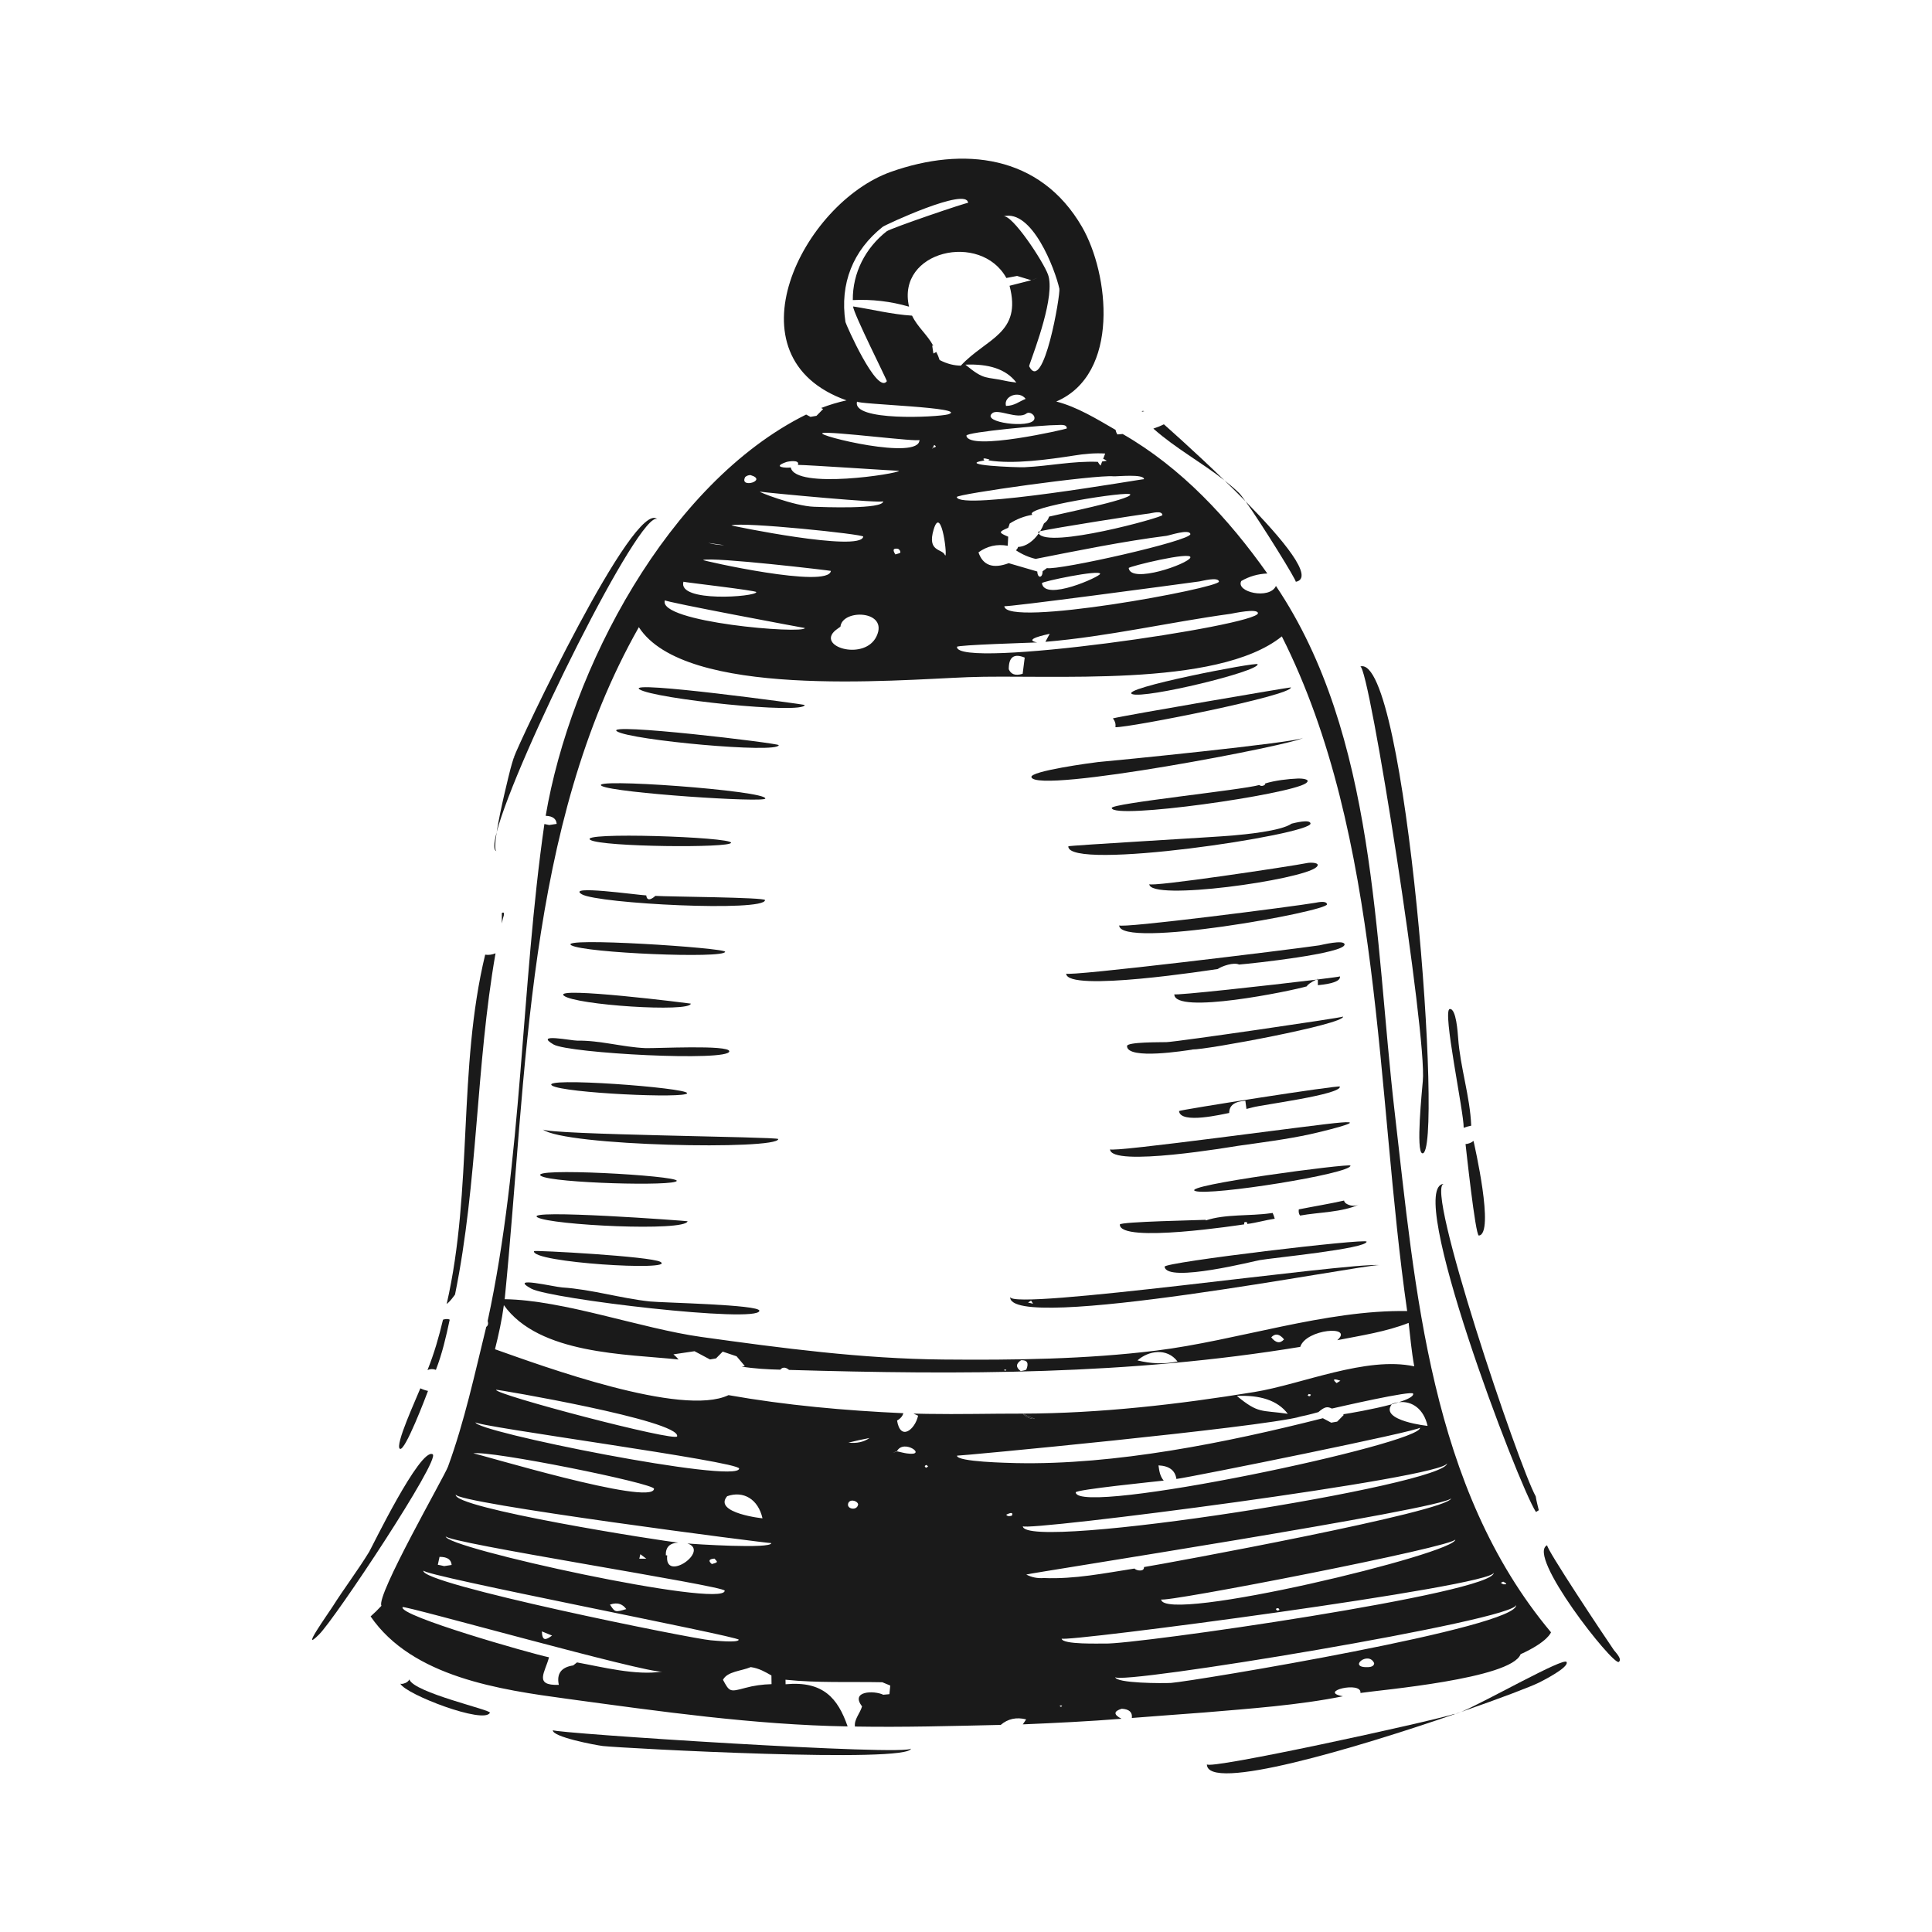 <?xml version="1.0" encoding="utf-8"?>
<!-- Generator: Adobe Illustrator 27.5.0, SVG Export Plug-In . SVG Version: 6.00 Build 0)  -->
<svg version="1.1" xmlns="http://www.w3.org/2000/svg" xmlns:xlink="http://www.w3.org/1999/xlink" x="0px" y="0px"
	 viewBox="0 0 1000 1000" style="enable-background:new 0 0 1000 1000;" xml:space="preserve">
<g id="BG">
	<rect style="fill:#FFFFFF;" width="1000" height="1000"/>
</g>
<g id="Object">
	<g>
		<path style="fill:#1A1A1A;" d="M660.426,303.292c-3.302,7.208-20.989,3.189-17.95-2.559c4.087-2.384,8.585-3.684,13.487-3.896
			c-20.06-28.393-44.397-54.696-74.854-72.197c-0.918,0.077-1.832,0.16-2.771,0.222c-0.506-0.836-0.784-1.615-0.939-2.368
			c-9.617-5.562-19.911-11.924-30.679-14.663c33.186-14.246,27.34-66.125,13.348-90.354c-21.7-37.582-61.625-41.72-98.877-28.547
			c-45.755,16.185-85.906,95.998-23.032,118.302c-4.489,0.98-8.88,2.301-13.167,3.957c0.377,0.14,0.733,0.315,1.068,0.526
			c-1.156,1.166-2.306,2.337-3.462,3.514c-1.017,0.211-2.048,0.392-3.091,0.542c-0.753-0.398-1.501-0.8-2.255-1.197
			c-71.604,35.539-122.007,132.15-134.813,207.691c3.968,0.15,5.48,1.77,5.692,4.174c-1.296,0.196-2.586,0.392-3.875,0.593
			c-0.815-0.201-1.651-0.366-2.487-0.526c-12.16,84.61-11.325,173.808-29.352,257.191c0.438,1.45,0.191,2.477-0.733,3.075
			c-5.954,24.275-11.226,48.865-19.807,72.367c-1.857,5.092-37.468,67.012-34.445,72.016c-1.832,1.986-3.7,3.829-5.608,5.5
			c21.618,31.545,67.415,37.979,101.616,42.633c47.787,6.501,97.081,13.507,145.286,14.307
			c-5.067-14.638-12.692-23.625-32.113-21.83c-0.01-0.779-0.026-1.563-0.041-2.342c16.557,1.733,33.48,0.97,50.109,1.306
			c1.373,0.567,2.746,1.14,4.117,1.713c-0.149,1.486-0.294,2.972-0.443,4.463c-1.058,0.108-2.115,0.206-3.179,0.294
			c-4.752-2.291-17.207-2.022-10.985,6.016c-0.949,3.519-4.204,6.749-3.679,10.443c25.24,0.428,50.244-0.279,75.463-0.852
			c3.72-3.168,8.101-4.122,13.136-2.858l0.015,0.011c-0.676,1.058-1.222,1.872-1.723,2.574c17.052-0.722,34.084-1.548,51.1-2.895
			c-4.205-2.151-4.174-3.885,0.093-5.195c3.864,0.217,5.613,1.806,5.247,4.777c12.45-0.985,24.915-1.878,37.37-2.827
			c23.579-1.997,48.778-3.751,71.882-8.4c-13.414-2.445,9.906-8.044,9.065-1.713c9.875-1.527,78.053-7.285,82.898-20.06
			c14.292-6.506,15.726-11.351,15.726-11.351c-62.616-74.761-70.2-177.084-80.947-269.563
			C711.454,485.928,712.44,380.607,660.426,303.292z M651.114,317.347c0.578,6.377-156.472,29.368-155.786,17.455
			c0.052-0.991,38.691-2.126,41.487-2.275c-7.673-1.532,4.616-4.037,6.508-4.475c0.008-0.015,0.016-0.03,0.024-0.045
			c0.321-0.043,0.269-0.023-0.024,0.045c-0.739,1.383-1.48,2.772-2.225,4.155c32.494-2.74,63.674-10.071,95.838-14.493
			C638.524,317.434,650.881,314.741,651.114,317.347z M530.391,340.368c-0.356,2.796-0.712,5.593-1.068,8.39
			c-4.024,1.233-6.119,0.077-7.182-2.343C522.069,340.095,524.819,338.082,530.391,340.368z M630.93,301.012
			c0.443,3.364-110.744,23.945-111.074,12.718c0.026,0.82,90.374-11.33,100.946-12.785
			C622.267,300.712,630.594,298.447,630.93,301.012z M539.302,301.827c-0.114-0.82,29.837-7.115,30.137-4.839
			C569.624,298.406,540.561,311.506,539.302,301.827z M584.215,294.015c-0.098-0.79,32.985-8.885,31.917-5.428
			C615.064,291.869,585.269,302.348,584.215,294.015z M601.67,266.592c0.125,1.205-59.342,17.611-64.052,9.53
			c-2.602,3.719-6.374,6.792-10.673,6.97c-0.15,0.634-0.521,1.207-1.104,1.733c3.178,2.121,6.578,3.606,10.195,4.458
			c21.752-4.293,45.776-9.169,67.677-11.934c1.553-0.165,11.872-3.741,12.424-0.939c0.696,3.446-68.374,18.94-74.245,17.625
			c-0.758,0.558-1.522,1.115-2.27,1.682c0.103,3.473-2.564,3.896-2.719,0.098c-4.927-1.439-9.86-2.879-14.792-4.313
			c-8.146,3.039-13.363,1.171-15.654-5.603c4.525-3.276,9.572-4.412,15.148-3.411c0.083-1.563,0.16-3.126,0.243-4.685
			c-5.072-2.177-5.072-2.42,0-4.618c0.309-0.723,0.563-1.46,0.769-2.198c3.581-2.306,7.502-3.818,11.769-4.54
			c-5.608-3.679,50.393-12.579,50.661-10.489c0.341,2.601-38.304,10.454-42.045,11.439c-0.361,1.279-1.078,2.487-2.652,3.544
			c-0.488,1.322-1.154,2.684-1.961,3.999c7.31-1.669,50.7-8.488,56.471-9.159C596.237,265.638,601.391,264.013,601.67,266.592z
			 M576.368,246.538c1.698,0.144,15.815-1.378,15.757,1.491c0.01-0.32-95.817,16.562-96.896,9.236
			C495.002,255.763,567.091,245.609,576.368,246.538z M520.702,210.106c-1.414-5.144,6.893-8.121,10.175-3.648
			C527.554,207.753,525.139,210.065,520.702,210.106z M531.201,214.084c1.723-1.419,4.984,0.856,4.097,3.039
			c-1.986,4.819-27.794,1.563-21.649-3.266C516.528,211.376,526.671,217.309,531.201,214.084z M520.908,197.218
			c-10.979-2.497-11.046-0.083-21.236-8.472c11.923-0.511,21.04,2.203,26.38,9.251C524.335,197.744,522.559,197.589,520.908,197.218
			z M572.049,234.743l-1.047,2.745c0.665,0.232,1.305,0.588,1.884,1.001c-0.806,0.124-1.61,0.247-2.41,0.376l-0.815,2.136
			c-0.557-0.588-1.042-1.244-1.44-1.956c-13.064-0.485-25.065,2.193-37.943,2.791c-3.942,0.181-35.962-1.094-20.736-3.508
			c-2.012-2.089,2.755-0.402,2.606-0.469l-0.005,0.005h0.005c-0.196,0.134-0.392,0.268-0.588,0.402
			c13.028,2.162,31.267-0.464,44.552-2.507C561.416,234.887,566.643,234.433,572.049,234.743z M546.84,220.012
			c1.378,0.062,5.454-0.769,5.33,1.77c-0.01,0.273-50.811,12.017-51.961,3.73C499.935,223.588,541.608,219.894,546.84,220.012z
			 M437.603,166.679c-3.044-19.905,3.988-37.138,19.286-49.278c1.223-0.97,43.871-20.875,44.165-12.378
			c-0.021-0.531-40.105,13.105-42.164,14.735c-10.887,8.601-17.62,21.417-17.48,35.564c9.896-0.485,19.596,0.65,29.1,3.405
			c-6.604-28.965,37.108-38.897,50.388-14.838c1.852-0.351,3.699-0.707,5.546-1.063c2.454,0.742,4.903,1.479,7.346,2.222
			c0.004-0.001,0.008-0.002,0.012-0.003c1.037-0.397,2.09-0.795,3.137-1.192c0.001,0.001,0.002,0.001,0.003,0.001
			c0.001-0.001,0.002-0.001,0.002-0.001c3.282,1.388,5.329,2.272,6.315,3.023c-0.073-1.773-0.313-3.368-0.784-4.69
			c-2.415-6.759-18.662-31.473-23.161-30.199c14.828-4.014,26.788,27.335,29.012,37.463c0.624,2.837-8.199,54.752-15.633,40.146
			c-0.304-0.603,11.167-28.105,10.566-42.721c-0.986-0.751-3.034-1.634-6.317-3.022c-1.031,0.438-2.082,0.84-3.145,1.196
			c-0.002-0.001-0.005-0.002-0.007-0.002c-3.752,0.958-7.498,1.912-11.251,2.866c6.543,24.791-12.017,27.123-25.225,41.348
			c-3.354-0.046-7.007-0.851-10.979-2.92c-0.444-1.45-1.022-2.843-1.734-4.179c-0.387,0.269-0.846,0.537-1.476,0.815
			c-0.206-1.388-0.423-2.781-0.634-4.174c0.221,0.067,0.386,0.139,0.587,0.211c-2.961-5.629-8.25-9.808-10.99-15.633
			c-10.489-0.666-20.359-3.194-30.549-4.772c0.34,3.977,17.728,38.381,17.496,38.701C454,204.482,437.892,168.02,437.603,166.679z
			 M482.795,231.802c-0.062,0.124-0.119,0.248-0.181,0.371l-0.284-0.16C482.434,231.931,482.604,231.864,482.795,231.802
			c0.243-0.501,0.485-1.006,0.733-1.506C485.354,231.379,483.744,231.498,482.795,231.802z M482.883,233.081
			c-0.093-0.309-0.294-0.604-0.464-0.903C482.589,232.477,482.79,232.772,482.883,233.081z M483.265,274.043
			c4.142-13.848,7.568,17.15,5.752,13.11C487.567,283.928,479.757,285.703,483.265,274.043z M443.624,207.826
			c-0.428,1.46,58.674,3.054,47.132,6.64C485.086,215.977,440.59,218.206,443.624,207.826z M439.409,207.599
			c-0.037,0.016-0.068,0.031-0.103,0.052c0-0.026,0-0.057-0.006-0.078C439.336,207.578,439.373,207.588,439.409,207.599z
			 M425.762,224.176c3.632-1.202,50.181,4.85,50.145,3.488C476.197,238.669,421.835,225.337,425.762,224.176z M466.037,285.961
			c-0.159,0.439-1.677,0.676-2.595,1.001c-1.295-1.997-1.502-3.41,1.419-2.889C465.655,284.543,466.047,285.172,466.037,285.961z
			 M407.033,239.139c0.929-0.32,7.147-1.383,5.949,1.496c3.957-0.072,52.323,3.194,52.323,3.06
			c0.006,1.486-53.69,9.824-56.012-1.733C406.764,242.322,399.293,241.79,407.033,239.139z M393.484,254.504
			c5.025,0.702,63.699,6.248,63.668,4.927c0.134,4.349-31.519,3.002-35.74,2.873C411.037,261.98,391.389,254.215,393.484,254.504z
			 M431.633,326.995c0.918-0.965,2.244-1.764,3.379-2.642c0.986-9.318,25.127-8.544,18.672,5.015
			C447.716,341.89,423.786,335.234,431.633,326.995z M432.428,341.947l-0.335,0.144l0.33-0.144H432.428z M385.708,246.919
			c0.738-0.665,1.646-1.006,2.725-1.022C397.751,248.627,382.438,253.172,385.708,246.919z M446.807,277.742
			c-1.151,8.25-68.59-5.696-68.229-5.805C384.367,269.977,446.978,276.52,446.807,277.742z M374.848,282.185
			c-2.843-0.082-5.645-0.48-8.281-1.182L374.848,282.185z M430.065,295.486c-1.151,9.493-66.913-5.417-66.176-5.629
			C369.405,288.139,430.075,295.362,430.065,295.486z M353.745,301.104c-0.067,0.217,37.773,4.53,37.732,5.366
			C391.348,308.947,350.557,311.996,353.745,301.104z M344.159,310.706c-0.299,0.826,72.429,14.416,72.439,14.364
			C416.062,328.362,340,322.073,344.159,310.706z M382.592,760.141c-0.547,8.162-138.104-19.333-136.433-23.992
			C245.417,738.223,382.835,756.462,382.592,760.141z M256.772,719.344c0.113-0.32,95.626,15.963,93.707,24.105
			C349.772,746.488,255.911,721.81,256.772,719.344z M376.375,774.432c8.41-2.972,16.051,1.517,18.29,11.428
			C395.548,786.046,368.853,783.224,376.375,774.432z M386.08,789.978h-0.005c-0.464-0.341-0.892-0.857-1.377-1.125
			C385.183,789.121,385.61,789.637,386.08,789.978z M338.525,770.604c-0.758,9.328-92.324-18.595-93.537-18.322
			C253.233,750.502,338.757,767.813,338.525,770.604z M235.939,773.519c-1.682,4.324,163.293,25.565,163.288,25.194
			c0.067,3.132-40.456,0.495-43.423,0.175c11.877,3.818-12.083,20.545-10.458,6.176c-0.242-0.016-0.48-0.036-0.722-0.057
			c-0.16-4.138,1.987-6.331,6.439-6.573C342.978,797.727,233.219,780.469,235.939,773.519z M371.024,808.506
			c-0.232,0.475-1.671,0.712-2.58,1.052c-1.971-1.661-1.517-2.611,1.357-2.833C370.261,807.329,371.252,808.036,371.024,808.506z
			 M334.511,806.762c-1.202,0-2.404,0-3.606,0c0.18-0.764,0.356-1.532,0.536-2.301C332.467,805.229,333.489,805.998,334.511,806.762
			z M375.111,823.329c-0.036,9.493-146.453-22.444-144.363-28.182C229.602,798.321,375.126,820.831,375.111,823.329z
			 M324.166,832.864c-5.794,1.708-5.83,1.697-8.441-2.337C320.07,829.081,322.412,830.537,324.166,832.864z M227.508,805.823
			c4.421-0.005,6.041,1.677,6.258,4.195c-1.29,0.196-2.58,0.397-3.874,0.598c-1.073-0.268-2.167-0.501-3.276-0.696
			C226.909,808.552,227.203,807.185,227.508,805.823z M298.658,860.462c-0.656,0.521-1.316,1.042-1.971,1.558
			c-6.197,0.918-8.673,4.272-7.44,10.056c-13.131,0.47-7.069-6.542-5.082-14.261c-9.205-1.883-78.038-21.531-75.783-25.973
			c0.573-1.13,126.692,34.486,134.328,33.367C329.32,867.371,311.706,862.84,298.658,860.462z M280.47,844.411
			c1.759,0.717,3.519,1.434,5.278,2.151c0.562-0.093,1.217-0.098,1.682-0.294c-0.464,0.196-1.12,0.201-1.682,0.294
			C282.498,848.966,280.656,849.56,280.47,844.411z M219.175,812.891c-1.068,2.575,163.345,34.104,163.19,35.817
			c-0.16,1.795-12.867,0.398-14.493,0.294C359.111,848.409,216.374,819.64,219.175,812.891z M385.631,873.685
			c-7.929,2.167-8.059,1.982-11.418-4.215c2.286-4.401,9.463-4.499,14.385-6.583c4.38,0.629,7.497,2.518,10.69,4.334
			c0.026,1.496,0.041,2.993,0.062,4.494C394.588,871.838,390.11,872.458,385.631,873.685z M444.176,778.581
			c-0.403,3.472-5.65,2.626-5.247-0.031c0.434-2.853,4.649-2.043,5.247,0.026V778.581z M439.12,746.71h-0.005
			c3.617-0.908,7.26-1.702,10.923-2.389C447.102,746.411,443.443,747.175,439.12,746.71z M469.483,752.303
			c-1.728-0.243-3.379-0.712-5.067-1.079c-0.789,0.248-1.573,0.5-2.363,0.753c0.743-0.289,1.481-0.573,2.224-0.856h0.005
			l-0.005-0.005C467.807,744.486,480.566,753.851,469.483,752.303z M479.317,759.717c-0.949-0.645-0.846-1.14,0.31-1.476
			c0.233,0.268,0.464,0.542,0.753,0.867C480.04,759.305,479.679,759.511,479.317,759.717z M523.792,784.462
			c-1.636,0.557-2.673,0.304-3.111-0.758c0,0,0.201,0.31,0.191,0.284C523.441,782.708,524.417,782.868,523.792,784.462z
			 M549.198,883.519l-0.82-0.712l1.397-0.057L549.198,883.519z M708.172,862.913c-11,0.469,0.119-8.694,3.091-2.059
			C711.268,862.159,710.019,862.835,708.172,862.913z M784.714,830.599c2.884,11.444-167.06,39.599-178.524,40.477
			c-3.895,0.237-28.945,0.268-28.945-3.075C577.265,872.752,786.654,838.292,784.714,830.599z M778.135,818.69
			c1.981,1.027,1.971,1.476-0.031,1.347c-0.48-0.273-0.888-0.5-1.295-0.732C777.254,819.093,777.661,818.727,778.135,818.69z
			 M773.146,813.949c1.914,10.469-187.295,37.504-201.205,36.741c-1.785-0.077-22.403,0.697-22.418-2.58
			C549.544,850.359,774.405,820.863,773.146,813.949z M660.406,832.734c0.944-0.593,1.568-0.407,1.868,0.568
			C661.329,833.896,660.705,833.705,660.406,832.734z M753.246,796.778c1.801,6.924-151.421,44.047-152.252,31.04
			C601.138,830.026,754.159,800.302,753.246,796.778z M751.136,775.382c0.007,0.039,0,0.079-0.021,0.121
			c-0.609,6.757-147.798,33.833-158.979,35.603c0.036,1.377-0.888,1.95-2.776,1.728c-1.032-0.175-1.754-0.516-2.136-0.959
			c-15.675,2.419-30.962,5.572-46.931,4.917c-3.261,0.252-6.29-0.351-9.095-1.811c-0.031-0.482,217.342-34.123,219.918-39.478
			C751.118,775.463,751.142,775.42,751.136,775.382z M748.963,757.292c2.105,10.933-219.619,46.147-219.537,32.644
			C529.416,792.986,750.346,764.608,748.963,757.292z M599.632,758.479c5.553,0.253,8.642,2.595,9.272,7.032
			c9.793-1.357,126.449-24.967,126.078-26.566c1.868,8.095-177.585,46.162-178.189,33.5c-0.077-1.44,42.164-5.685,45.543-6.088
			C600.375,764.067,600.014,761.271,599.632,758.479z M702.781,734.73h0.005c1.419,1.687,2.838,3.374,4.262,5.062
			C705.623,738.104,704.205,736.412,702.781,734.73z M738.908,738.011c0.879,0.179-25.226-2.582-18.49-11.161
			c-9.673,2.634-22.601,4.792-25.366,5.202c0.175,0.087,0.356,0.175,0.531,0.263c-1.156,1.166-2.306,2.337-3.461,3.513
			c-1.017,0.212-2.049,0.392-3.096,0.542c-1.435-0.764-2.875-1.532-4.314-2.296c-49.826,12.635-107.54,24.316-158.867,23.218
			c-3.864-0.119-30.606-0.588-30.503-3.844c-0.01,0.304,155.853-14.411,177.931-20.2c-1.058,0.16-2.12,0.315-3.178,0.475
			c4.159-0.624,8.235-1.671,12.285-2.812c3.127-2.636,4.422-3.111,7.012-1.847c2.827-0.624,41.704-9.628,42.06-7.692
			c0.265,1.432-2.867,2.964-7.399,4.411C731.04,724.971,736.982,729.471,738.908,738.011z M640.175,722.527
			c11.929-0.511,21.046,2.203,26.386,9.256C652.6,729.725,651.552,731.902,640.175,722.527z M676.813,722.29
			c0.192-0.252,0.382-0.505,0.573-0.763c0.393,0.123,1.022,0.191,1.12,0.376C678.196,722.77,677.628,722.899,676.813,722.29z
			 M693.793,714.659c-0.666,0.413-1.321,0.82-1.976,1.228C688.737,713.24,691.683,713.906,693.793,714.659z M732.009,707.214
			c-24.869-5.377-58.147,9.266-82.717,13.286c-39.181,6.408-80.07,11.093-119.871,11.185l0.005,0.026
			c0.002,0.003,0.005,0.004,0.007,0.007c2.022,1.038,4.109,1.936,6.257,2.702c-2.432,0.077-4.571-0.911-6.257-2.702
			c-0.023-0.012-0.046-0.021-0.069-0.033c-16.521-0.025-33.052,0.418-49.573,0.134c-2.337-0.052-4.659-0.098-6.976-0.145
			c0.795,0.361,1.594,0.727,2.394,1.089c-1.672,7.372-9.178,13.188-10.886,2.517c1.863-1.078,2.844-2.373,3.271-3.802
			c-30.214-1.367-60.742-4.086-90.518-9.359c-24.059,11.516-96.421-15.112-120.867-23.75c1.894-7.559,3.56-15.097,4.592-22.826
			c18.223,25.54,63.431,25.266,90.431,28.135c-0.774-0.913-1.636-1.811-2.658-2.672c3.638-0.542,7.275-1.083,10.913-1.62
			c2.672,1.429,5.35,2.848,8.022,4.272v-0.005c1.047-0.144,2.074-0.325,3.096-0.537c1.151-1.176,2.306-2.353,3.462-3.514
			l-0.005-0.005v-0.005c2.4,0.805,4.803,1.615,7.203,2.425c1.424,1.682,2.843,3.369,4.262,5.056
			c-0.583,0.072-1.125,0.17-1.641,0.279c6.542,1.058,13.363,1.445,19.988,1.594c1.435-1.796,3.349-0.949,4.526,0.119
			c89.166,2.59,175.866,2.667,264.605-11.924c3.019-9.369,27.97-11.263,19.178-3.467c12.238-2.399,25.272-4.354,36.932-8.947
			C729.961,691.973,730.591,699.49,732.009,707.214z M519.763,708.788l1.171,0.227l-0.805,0.599L519.763,708.788z M528.498,704.051
			c3.199-0.16,4.112,1.445,2.729,4.804c-0.542,0.475-1.919,0.567-2.889,0.831C525.706,707.756,525.758,705.878,528.498,704.051z
			 M588.745,704.144c5.691-5.046,15.257-6.677,20.746,0.562C602.464,706.224,595.561,705.826,588.745,704.144z M657.991,692.2
			c2.043-2.193,4.251-1.842,6.625,1.058C662.573,695.538,660.365,695.188,657.991,692.2z M598.471,699.062
			c-36.39,4.5-73.548,4.958-110.212,4.628c-42.164-0.387-83.532-5.877-125.206-11.681c-31.168-4.344-71.387-19.131-101.849-19.544
			c0.031-0.268,0.072-0.542,0.103-0.805c11.506-115.542,10.804-243.663,69.359-347.034c23.821,36.947,131.48,27.392,170.367,25.875
			c41.488-1.62,128.802,5.934,162.447-21.107c52.266,103.69,48.613,236.156,64.871,349.206
			C686.183,677.882,640.258,693.898,598.471,699.062z"/>
		<path style="fill:#1A1A1A;" d="M543.347,328.006c-0.008,0.015-0.016,0.03-0.024,0.045
			C543.616,327.983,543.668,327.963,543.347,328.006z"/>
		<path style="fill:#1A1A1A;" d="M543.946,147.748c-0.062-0.285-0.288-0.567-0.687-0.871l0,0
			C543.658,147.18,543.883,147.462,543.946,147.748z"/>
		<path style="fill:#1A1A1A;" d="M720.622,726.578c-0.079,0.093-0.133,0.181-0.205,0.273c1.28-0.348,2.501-0.705,3.636-1.067
			C722.931,725.914,721.786,726.167,720.622,726.578z"/>
		<path style="fill:#1A1A1A;" d="M536.941,143.854c-0.001-0.001-0.002-0.001-0.003-0.001c-1.047,0.397-2.1,0.795-3.137,1.192
			c-0.004,0.001-0.008,0.002-0.012,0.003c0.002,0,0.005,0.001,0.007,0.002C534.859,144.694,535.91,144.292,536.941,143.854z"/>
		<path style="fill:#1A1A1A;" d="M529.433,731.718c1.686,1.791,3.825,2.779,6.257,2.702
			C533.543,733.655,531.456,732.756,529.433,731.718z"/>
		<path style="fill:#1A1A1A;" d="M537.337,275.266c0.034,0.312,0.13,0.597,0.281,0.857c0.271-0.387,0.526-0.783,0.771-1.182
			C537.706,275.097,537.33,275.209,537.337,275.266z"/>
		<path style="fill:#1A1A1A;" d="M751.115,775.503c0.021-0.042,0.028-0.083,0.021-0.121
			C751.142,775.42,751.118,775.463,751.115,775.503z"/>
		<path style="fill:#1A1A1A;" d="M522.874,671.242c-1.455,19.209,183.462-16.996,191.201-16.438
			C696.93,653.442,522.343,678.729,522.874,671.242z M532.109,674.178c0.526-0.335,1.058-0.676,1.589-1.011
			c0.33,0.542,0.666,1.083,0.996,1.63C533.833,674.591,532.976,674.384,532.109,674.178z"/>
		<path style="fill:#1A1A1A;" d="M602.805,655.64c0.986,8.766,48.128-3.374,49.305-3.415c5.835-1.088,55.485-5.902,55.227-9.561
			C707.218,640.868,602.531,653.313,602.805,655.64z"/>
		<path style="fill:#1A1A1A;" d="M657.578,627.975c-10.629,1.527-23.404,0.336-33.47,3.72c0.005-0.108,0.011-0.211,0.015-0.32
			c-2.12,0.165-44.454,0.944-44.49,2.43c-0.222,9.974,63.318,0.062,64.375-0.077c-0.16-0.996,0.005-1.429,1.429-1.12
			c0.052,0.304,0.114,0.609,0.16,0.913c4.784-0.614,9.411-2.002,14.204-2.719c-0.294-1.001-0.624-1.991-1.068-2.962L657.578,627.975
			z"/>
		<path style="fill:#1A1A1A;" d="M697.348,623.29c-1.001-0.475-1.594-1.187-1.661-1.878c-7.734,1.728-15.664,3.008-23.435,4.561
			c-0.139,1.156-0.062,2.306,0.696,3.204c9.591-1.785,21.691-1.6,30.694-5.799C701.527,624.363,699.432,624.337,697.348,623.29z"/>
		<path style="fill:#1A1A1A;" d="M618.629,616.464c7.796,2.688,80.948-8.999,80.37-13.157
			C698.818,602.002,610.524,613.61,618.629,616.464z"/>
		<path style="fill:#1A1A1A;" d="M694.061,581.018c-11.79,0.831-119.473,15.83-119.505,13.823
			c0.155,9.555,64.071-1.455,66.155-1.749c12.301-1.744,25.189-3.364,37.344-6C682.282,586.177,709.39,579.738,694.061,581.018z"/>
		<path style="fill:#1A1A1A;" d="M610.271,575.074c0.641,6.98,22.919,1.532,25.963,0.996c-0.036-3.864,2.75-5.969,8.364-6.32
			c0.186,1.419,0.372,2.832,0.563,4.246c1.078-0.289,2.167-0.567,3.25-0.835c4.902-1.358,45.765-6.584,45.115-10.753
			C693.38,561.474,610.219,574.522,610.271,575.074z"/>
		<path style="fill:#1A1A1A;" d="M583.338,541.455c0.145,7.316,30.772,2.234,33.779,1.827l0.031-0.077
			c6.888,0.268,78.76-13.085,78.018-17.016c0.097,0.505-86.046,13.053-91.386,13.218
			C601.035,539.515,583.297,539.236,583.338,541.455z"/>
		<path style="fill:#1A1A1A;" d="M607.825,514.625c-0.129,10.814,60.985-1.79,68.565-4.097c0.465-0.977,2.064-2.02,4.806-3.458
			C657.457,509.971,607.813,515.449,607.825,514.625z"/>
		<path style="fill:#1A1A1A;" d="M681.196,507.07c0.315-0.039,0.626-0.076,0.932-0.114c0-0.124,0-0.247,0-0.37
			C681.799,506.754,681.496,506.913,681.196,507.07z"/>
		<path style="fill:#1A1A1A;" d="M682.127,506.957c0,0.992,0,1.987,0,2.979c2.317-0.243,12.032-1.094,11.434-4.561
			C693.581,505.494,689.074,506.103,682.127,506.957z"/>
		<path style="fill:#1A1A1A;" d="M682.896,489.303c-13.585,2.038-131.036,16.412-131.031,14.601
			c-0.02,9.948,75.943-2.017,78.42-2.342c2.193-1.512,8.24-3.627,11.051-2.316c6.186-0.465,55.238-5.738,54.608-10.469
			C695.604,486.228,684.067,489.075,682.896,489.303z"/>
		<path style="fill:#1A1A1A;" d="M680.708,467.292c-10.263,1.795-101.436,13.518-101.42,11.635
			c-0.124,12.527,108.117-7.259,107.576-10.871C686.565,466.018,682.148,467.039,680.708,467.292z"/>
		<path style="fill:#1A1A1A;" d="M676.88,446.654c-8.353,1.703-82.01,12.765-82,10.943c-0.036,9.035,79.281-2.125,86.504-8.776
			C683.985,446.37,678.273,446.37,676.88,446.654z"/>
		<path style="fill:#1A1A1A;" d="M668.537,426.32c-5.463,3.859-24.44,5.593-30.58,6.14c-7.553,0.728-84.982,5.129-85.003,5.588
			c-0.547,13.064,126.294-6.135,125.371-11.846C677.948,423.864,670.023,425.97,668.537,426.32z"/>
		<path style="fill:#1A1A1A;" d="M671.953,402.953c-5.304,0.206-12.115,1.026-17.145,2.585c0.542,0.681-1.821,1.94-2.992,0.779
			c-9.029,2.58-76.659,9.499-76.386,11.898c0.665,6.15,92.164-6.955,100.487-12.801
			C679.135,403.092,672.917,402.907,671.953,402.953z"/>
		<path style="fill:#1A1A1A;" d="M674.373,381.81c0.009,0.033-0.019,0.072-0.054,0.113
			C674.363,381.883,674.383,381.845,674.373,381.81z"/>
		<path style="fill:#1A1A1A;" d="M533.859,402.256c2.41,8.921,137.754-17.165,140.461-20.334
			c-2.601,2.379-99.814,12.045-105.97,12.518C565.554,394.75,532.992,399.114,533.859,402.256z"/>
		<path style="fill:#1A1A1A;" d="M577.26,374.23c0.196,0.707,0.15,1.439,0.103,2.177c7.884,0.16,91.524-16.412,90.797-20.612
			c-0.03-0.191-86.035,14.473-92.154,16.051C576.626,372.527,577.013,373.348,577.26,374.23z"/>
		<path style="fill:#1A1A1A;" d="M586.068,359.288c6.805,2.472,65.655-11.758,64.875-15.489
			C650.665,342.463,578.458,356.461,586.068,359.288z"/>
		<path style="fill:#1A1A1A;" d="M341.848,653.148c-5.036-2.9-65.294-6.124-65.443-5.572
			C274.759,653.529,350.263,658.075,341.848,653.148z"/>
		<path style="fill:#1A1A1A;" d="M278.169,630.08c6.868,4.076,76.598,7.497,77.708,2.038
			C355.912,631.953,270.822,625.643,278.169,630.08z"/>
		<path style="fill:#1A1A1A;" d="M280.073,608.678c6.031,3.715,69.896,5.464,70.21,2.508
			C350.577,608.42,272.751,604.102,280.073,608.678z"/>
		<path style="fill:#1A1A1A;" d="M402.828,589.557c0.01-1.197-118.38-2.131-121.904-4.984
			C292.033,593.297,402.777,595.346,402.828,589.557z"/>
		<path style="fill:#1A1A1A;" d="M336.477,673.641c-15.159-1.594-30.272-6.289-45.487-7.259c-4.086-0.258-28.336-6.119-15.958,0.64
			c9.953,5.371,117.477,18.059,118.018,11.439C393.309,675.246,342.875,674.312,336.477,673.641z"/>
		<path style="fill:#1A1A1A;" d="M285.784,561.912c5.939,3.844,69.535,6.806,69.88,3.926
			C356.01,563.011,278.649,557.217,285.784,561.912z"/>
		<path style="fill:#1A1A1A;" d="M333.964,542.502c-11.614-0.511-23.471-4.061-35.126-3.864c-3.018,0.052-22.707-4.076-12.326,1.981
			c8.019,4.608,90.818,8.952,90.973,3.549C377.587,540.66,339.092,542.724,333.964,542.502z"/>
		<path style="fill:#1A1A1A;" d="M291.836,515.343c5.867,4.896,65.495,8.75,65.712,4.127
			C357.548,519.408,285.975,510.379,291.836,515.343z"/>
		<path style="fill:#1A1A1A;" d="M295.722,489.282c6.862,3.988,79.281,7.007,79.607,3.359
			C375.503,490.592,288.204,484.85,295.722,489.282z"/>
		<path style="fill:#1A1A1A;" d="M339.232,463.711c-0.841,0.738-4.283,3.71-4.726-0.247c-5.087-0.248-41.807-5.526-33.32-0.568
			c8.466,4.876,94.816,9.22,94.785,2.982C395.971,464.434,346.151,464.15,339.232,463.711z"/>
		<path style="fill:#1A1A1A;" d="M305.628,434.772c6.315,3.632,72.563,4.241,72.764,1.435
			C378.609,433.193,298.291,430.474,305.628,434.772z"/>
		<path style="fill:#1A1A1A;" d="M311.54,406.843c6.935,3.627,84.193,8.725,84.585,6.485
			C396.848,409.222,303.141,402.38,311.54,406.843z"/>
		<path style="fill:#1A1A1A;" d="M319.352,378.538c7.146,4.613,83.274,11.583,83.723,7.146
			C403.173,384.683,312.155,373.812,319.352,378.538z"/>
		<path style="fill:#1A1A1A;" d="M330.971,356.781c7.316,4.922,85.07,13.136,85.54,8.095
			C416.531,364.654,323.949,351.977,330.971,356.781z"/>
		<path style="fill:#1A1A1A;" d="M266.018,391.917c0.093,0.061,0.186,0.119,0.279,0.181c-0.108,0-0.222,0-0.336,0
			c-0.645,1.935-1.228,3.895-1.739,5.871c-0.696,2.678-5.311,21.036-7.144,32.759c9.759-37.345,74.598-167.941,83.181-161.984
			C328.377,257.585,268.382,384.816,266.018,391.917z"/>
		<path style="fill:#1A1A1A;" d="M257.072,440.556c-1.111-0.167-0.866-4.25,0.006-9.828
			C255.519,436.698,255.363,440.29,257.072,440.556z"/>
		<path style="fill:#1A1A1A;" d="M340.26,268.744c0.076,0.071,0.158,0.124,0.231,0.206
			C340.419,268.869,340.342,268.801,340.26,268.744z"/>
		<path style="fill:#1A1A1A;" d="M259.739,472.586c0.005,1.795,0.01,3.591,0.016,5.386c0.211-0.862,0.391-1.661,0.5-2.348
			C261.21,472.813,261.034,471.801,259.739,472.586z"/>
		<path style="fill:#1A1A1A;" d="M251.123,494.137c-14.256,59.149-6.269,121.182-19.931,180.846
			c1.754-1.404,2.987-3.101,4.324-4.912c11.898-58.395,10.732-118.065,20.968-176.646
			C254.745,494.163,252.955,494.4,251.123,494.137z"/>
		<path style="fill:#1A1A1A;" d="M229.303,683.052c-2.115,8.895-4.597,17.589-8.028,26.071c1.496-0.619,2.946-0.65,4.339-0.082
			c3.266-8.379,5.294-17.222,7.157-25.999C231.992,682.64,230.856,682.588,229.303,683.052z"/>
		<path style="fill:#1A1A1A;" d="M207.004,749.904c2.631,1.522,13.518-27.247,14.529-29.966c-1.367-0.294-2.683-0.743-3.958-1.352
			C215.693,723.446,204.161,748.279,207.004,749.904z"/>
		<path style="fill:#1A1A1A;" d="M191.076,803.232c-5.995,9.803-12.924,18.858-19.084,28.594
			c-1.874,2.961-17.249,24.543-6.868,14.194c8.199-8.008,63.276-90.977,58.803-93.31
			C217.39,749.295,192.367,801.127,191.076,803.232z"/>
		<path style="fill:#1A1A1A;" d="M211.88,869.285c-0.475,0.929-1.321,1.739-3.203,2.208c-0.516,0.129-1.002,0.108-1.451-0.005
			c2.792,5.587,43.613,21.169,46.348,14.999C254.208,885.047,214.222,876.1,211.88,869.285z"/>
		<path style="fill:#1A1A1A;" d="M596.985,221.829c0.067,0.067,0.119,0.124,0.191,0.186c11.269,10.012,24.703,17.274,36.572,26.608
			c-16.242-15.754-31.271-28.937-31.324-28.992C600.69,220.492,598.884,221.225,596.985,221.829z"/>
		<path style="fill:#1A1A1A;" d="M670.668,301.141c10.088-1.896-6.578-21.919-25.96-41.643
			C653.216,271.413,671.489,300.984,670.668,301.141z"/>
		<path style="fill:#1A1A1A;" d="M633.748,248.623c3.646,3.536,7.349,7.199,10.961,10.874c-1.597-2.237-2.851-3.853-3.568-4.534
			C638.774,252.72,636.295,250.626,633.748,248.623z"/>
		<path style="fill:#1A1A1A;" d="M591.083,212.882c-0.041,0.052-0.015,0.15-0.035,0.207c0.427-0.072,0.83-0.16,1.238-0.253
			C591.718,212.655,591.268,212.64,591.083,212.882z"/>
		<path style="fill:#1A1A1A;" d="M704.034,344.981c4.566-1.404,34.816,191.619,32.402,214.671
			c-0.366,4.561-3.699,36.684-0.238,37.298C747.452,598.958,727.913,337.479,704.034,344.981z"/>
		<path style="fill:#1A1A1A;" d="M747.432,612.785c-20.763,0.289,38.164,155.321,47.57,169.82c0.51-0.299,1.016-0.604,1.47-0.914
			c-0.501-2.383-1.259-4.762-1.573-7.146C786.019,758.629,736.88,612.935,747.432,612.785z"/>
		<path style="fill:#1A1A1A;" d="M758.56,592.173c0.098,0.624,5.082,47.524,6.893,47.343c8.358-0.799-2.471-47.586-2.76-48.974
			C761.439,591.523,760.062,592.065,758.56,592.173z"/>
		<path style="fill:#1A1A1A;" d="M750.403,522.261c-4.04,0.361,7.357,53.483,7.193,61.481c1.269-0.434,2.548-0.846,3.9-1.094
			c-0.578-15.009-5.711-30.292-6.769-45.424C754.494,534.598,753.778,521.952,750.403,522.261z"/>
		<path style="fill:#1A1A1A;" d="M800.863,799.796c-11.232,4.933,34.161,62.497,37.009,60.413c1.971-1.44-1.708-5.02-2.477-6.047
			C831.49,848.554,799.44,800.431,800.863,799.796z"/>
		<path style="fill:#1A1A1A;" d="M752.601,887.188c-12.538,3.958-127.951,29.224-127.909,25.973
			c-0.235,14.777,77.105-8.329,128.491-26.013C752.938,887.194,752.74,887.21,752.601,887.188z"/>
		<path style="fill:#1A1A1A;" d="M756.256,886.086c-1.014,0.352-2.038,0.706-3.074,1.062
			C753.853,887.023,754.901,886.653,756.256,886.086z"/>
		<path style="fill:#1A1A1A;" d="M756.256,886.086c20.481-7.105,36.315-13.166,40.505-15.259c1.47-0.768,15.504-7.786,14.096-10.577
			C809.526,857.615,769.147,880.693,756.256,886.086z"/>
		<path style="fill:#1A1A1A;" d="M286.172,895.531c-0.609,3.426,21.876,7.724,25.915,8.214
			c10.459,1.135,159.253,9.137,159.449,1.228C471.439,909.152,285.903,897.053,286.172,895.531z"/>
	</g>
</g>
</svg>
